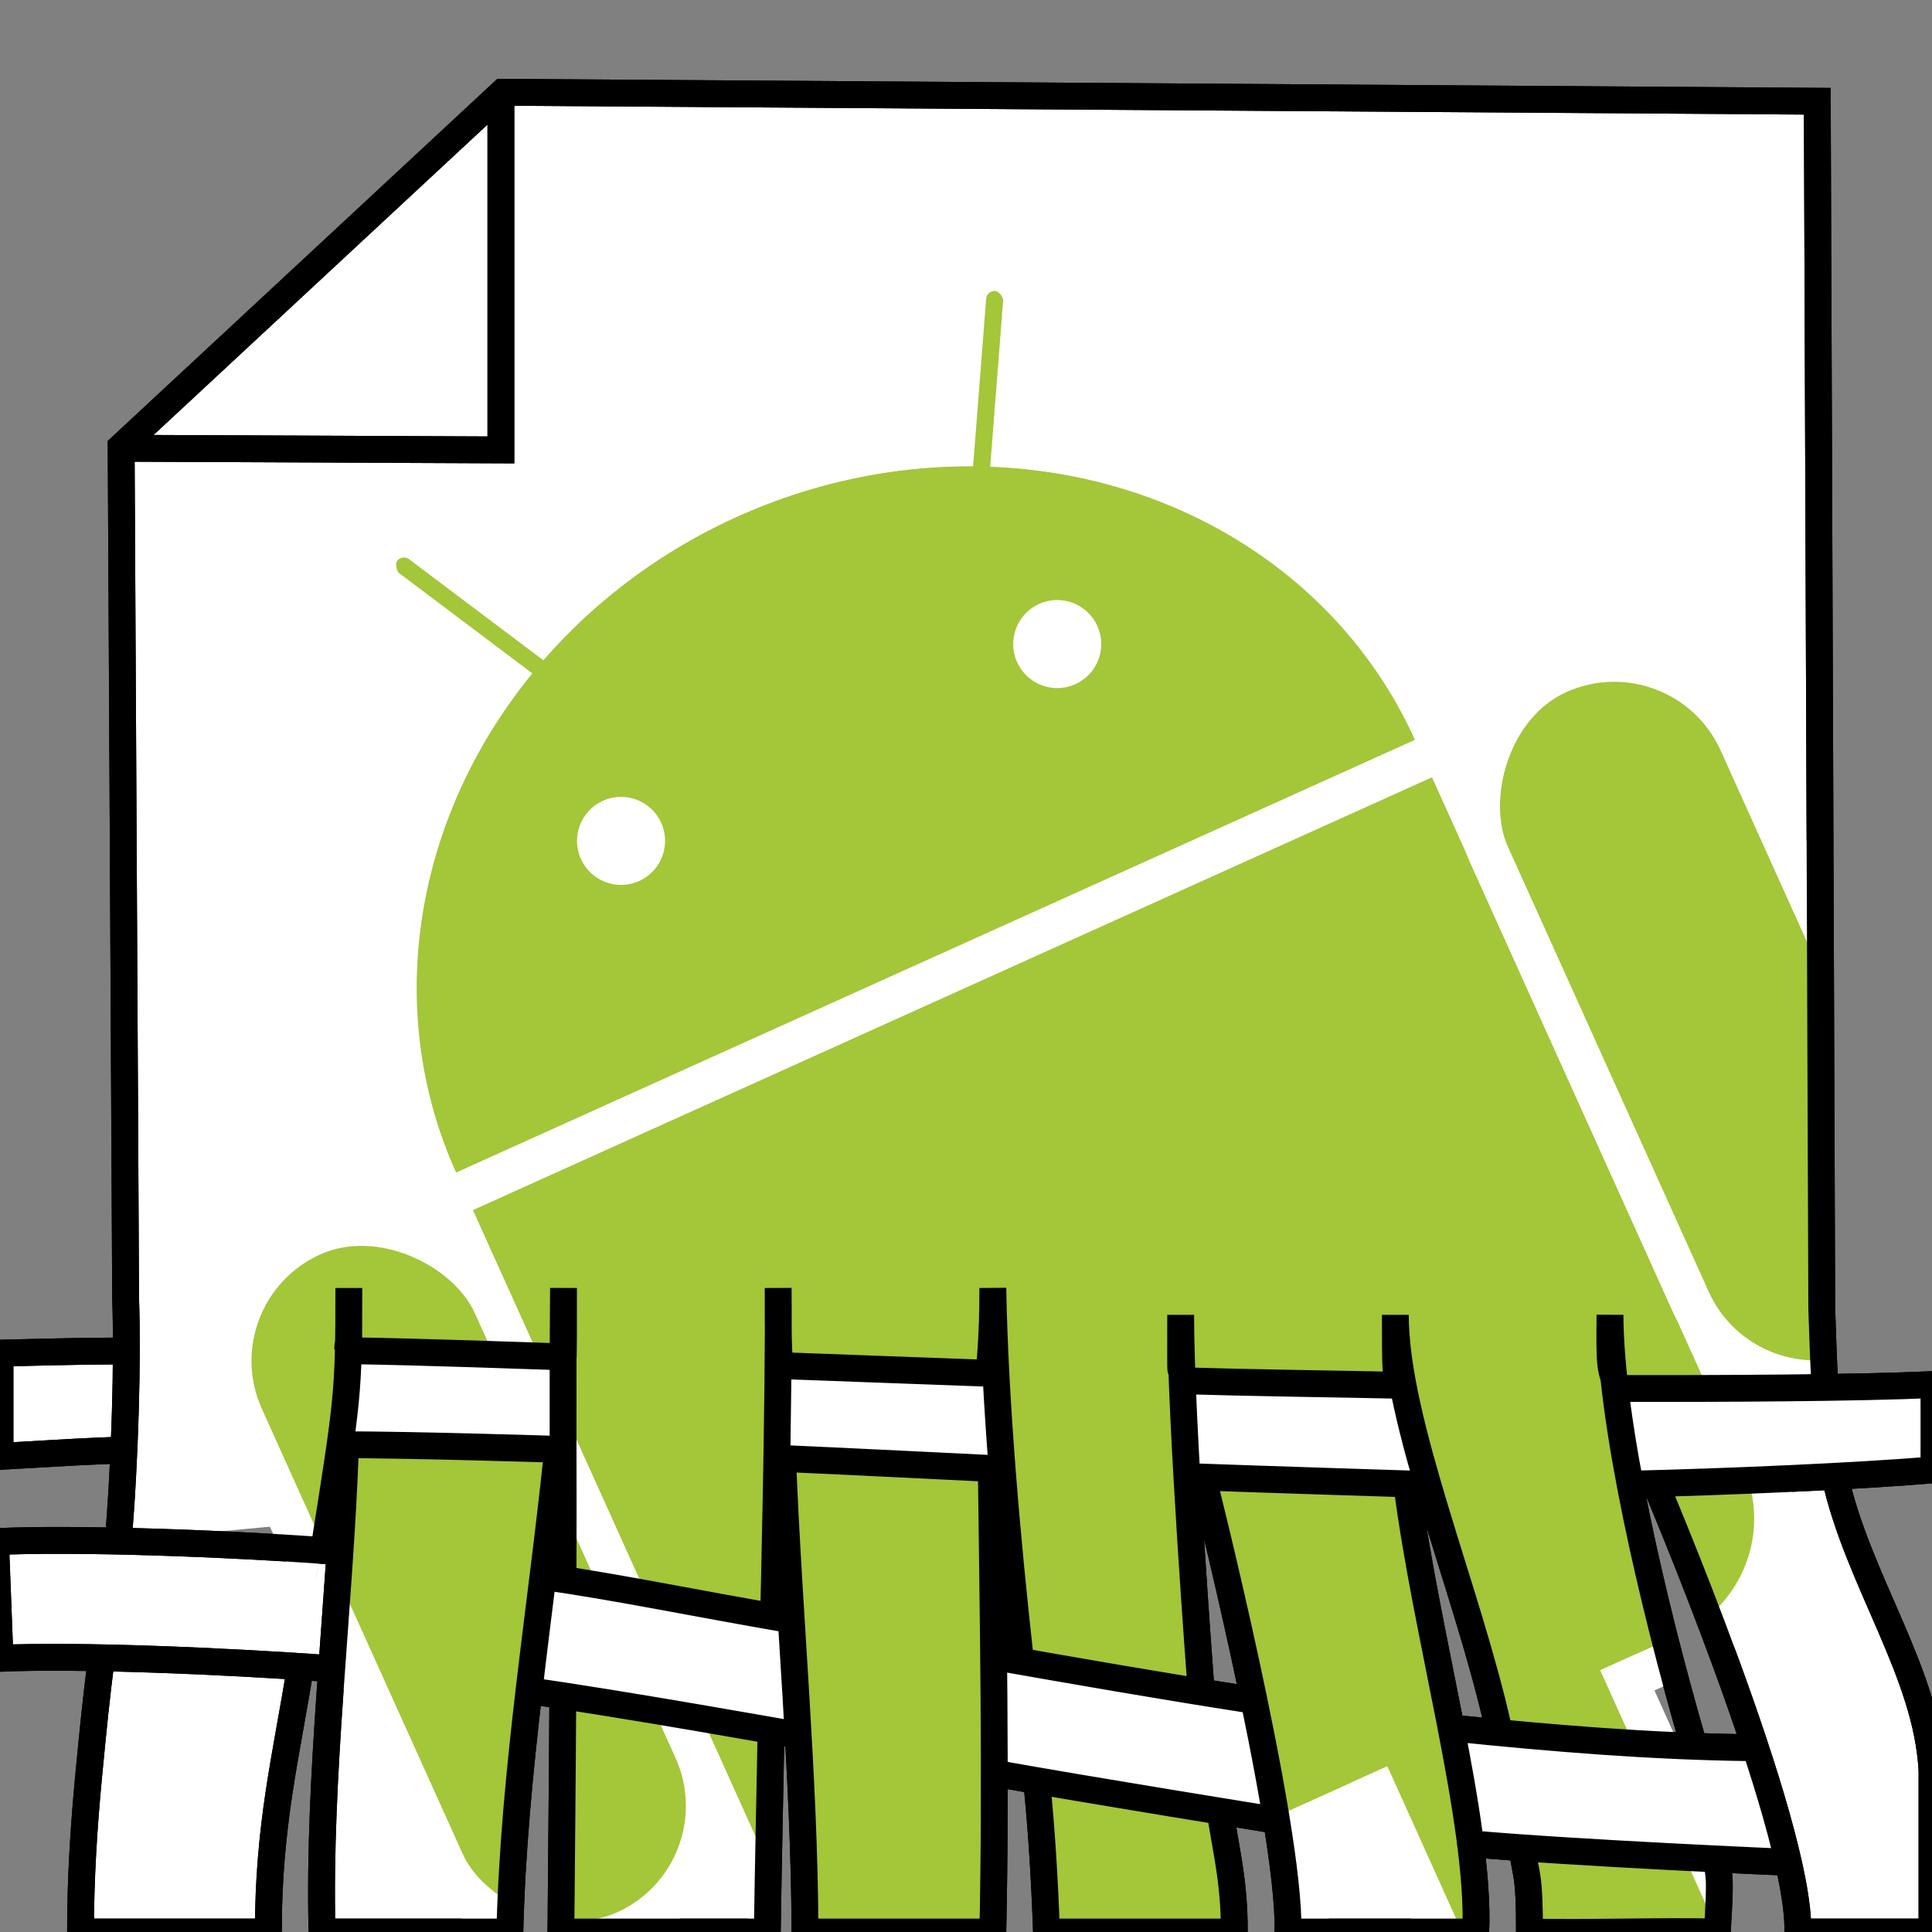 <?xml version="1.0" encoding="UTF-8" standalone="no"?>
<!-- Created with Inkscape (http://www.inkscape.org/) -->

<svg
   xmlns:dc="http://purl.org/dc/elements/1.1/"
   xmlns:cc="http://creativecommons.org/ns#"
   xmlns:rdf="http://www.w3.org/1999/02/22-rdf-syntax-ns#"
   xmlns:svg="http://www.w3.org/2000/svg"
   xmlns="http://www.w3.org/2000/svg"
   xmlns:sodipodi="http://sodipodi.sourceforge.net/DTD/sodipodi-0.dtd"
   xmlns:inkscape="http://www.inkscape.org/namespaces/inkscape"
   width="72"
   height="72"
   id="svg2"
   version="1.1"
   inkscape:version="0.47 r22583"
   sodipodi:docname="icon.svg">
  <rect width="100%" height="100%" fill="#808080" stroke="none"/>
  <defs
     id="defs4">
    <inkscape:perspective
       sodipodi:type="inkscape:persp3d"
       inkscape:vp_x="0 : 526.18109 : 1"
       inkscape:vp_y="0 : 1000 : 0"
       inkscape:vp_z="744.09448 : 526.18109 : 1"
       inkscape:persp3d-origin="372.04724 : 350.78739 : 1"
       id="perspective10" />
    <inkscape:perspective
       id="perspective4955"
       inkscape:persp3d-origin="0.5 : 0.33333333 : 1"
       inkscape:vp_z="1 : 0.5 : 1"
       inkscape:vp_y="0 : 1000 : 0"
       inkscape:vp_x="0 : 0.5 : 1"
       sodipodi:type="inkscape:persp3d" />
    <inkscape:perspective
       id="perspective5060"
       inkscape:persp3d-origin="147 : 114.33333 : 1"
       inkscape:vp_z="294 : 171.5 : 1"
       inkscape:vp_y="0 : 1000 : 0"
       inkscape:vp_x="0 : 171.5 : 1"
       sodipodi:type="inkscape:persp3d" />
    <clipPath
       clipPathUnits="userSpaceOnUse"
       id="clipPath5077">
      <path
         style="fill:#7b5173;fill-opacity:1;stroke:#000000;stroke-width:4.666px;stroke-linecap:butt;stroke-linejoin:miter;stroke-opacity:1"
         d="m 251.171,256.634 c 2.425,-7.73 3.279,-10.522 5.181,-15.692 1.463,-3.979 3.171,-7.861 4.788,-11.782 L 347.087,37.672 139.511,-58.138 53.656,-29.379 -6.841,105.967 c -3.794,9.267 -11.657,25.512 -18.521,37.722 -3.457,6.15 -7.693,11.83 -11.382,17.844 -3.462,5.644 -6.881,11.32 -10.087,17.114 -4.413,7.976 -8.729,15.781 -12.582,24.28 10.66,4.832 19.088,8.653 29.748,13.485 7.706,-16.999 15.465,-26.589 23.943,-39.41 3.861,-5.839 8.457,-11.172 12.244,-17.059 8.263,-12.845 15.09,-22.746 22.796,-39.745 -7.706,16.999 -3.062,6.434 -4.6,9.649 -1.538,3.214 -4.838,10.242 -7.357,15.315 -12.514,25.201 -27.772,49.73 -38.528,75.104 8.499,3.853 21.249,9.632 29.748,13.485 12.242,-25.321 28.538,-48.286 42.119,-72.818 2.636,-4.761 5.232,-9.548 7.637,-14.43 1.764,-3.581 1.126,-2.393 4.979,-10.893 0,0 -3.853,8.499 0,0 -8.676,18.73 -14.128,31.027 -21.191,46.541 -2.758,6.061 -5.499,12.13 -8.278,18.181 -5.685,12.38 -13.288,28.667 -17.177,37.086 l 32.69,14.819 c 3.85,-8.178 10.134,-21.333 15.228,-31.986 2.83,-5.918 5.704,-11.815 8.52,-17.74 8.14,-17.129 16.418,-33.903 24.209,-51.488 -3.853,8.499 -3.853,8.499 0,0 -3.853,8.499 -3.535,8.147 -5.266,12.237 -2.104,4.973 -4.187,9.954 -6.222,14.956 -10.369,25.494 -19.368,51.923 -30.498,76.728 10.66,4.832 19.088,8.653 29.748,13.485 11.75,-24.548 22.516,-49.545 33.447,-74.461 2.188,-4.987 4.128,-10.085 6.434,-15.019 1.981,-4.238 2.501,-4.014 6.354,-12.513 -3.853,8.499 -3.853,8.499 0,0 -7.847,18.148 -15.431,40.166 -22.237,60.567 -2.277,6.826 -3.911,13.857 -6.218,20.672 -2.811,8.304 -5.663,15.787 -9.281,24.607 9.949,4.51 19.799,8.975 29.748,13.485 3.853,-8.499 4.564,-13.933 6.663,-20.956 2.056,-6.877 3.534,-13.927 5.808,-20.736 6.788,-20.326 15.632,-42.906 23.337,-59.905 l 0,0 0,0 c -5.779,12.749 -3.07,6.603 -4.183,10.06 -1.727,5.364 -2.528,10.983 -3.836,16.464 -6.288,26.343 -11.052,61.739 -19.29,78.926 12.749,5.779 16.999,7.706 29.748,13.485 8.698,-17.406 13.458,-50.757 21.206,-75.835 1.682,-5.444 3.459,-10.864 5.485,-16.19 1.48,-3.89 1.016,-2.999 4.869,-11.498 -3.853,8.499 -3.853,8.499 0,0 -7.706,16.999 -8.281,48.629 -13.332,72.765 -1.488,7.108 -2.952,14.236 -4.996,21.203 -1.334,4.548 -0.525,4.117 -4.732,13.408 9.063,4.365 20.685,9.121 29.748,13.485 4.845,-9.192 3.903,-7.823 5.267,-11.96 2.124,-6.445 2.949,-13.248 4.483,-19.858 5.705,-24.579 9.936,-56.685 17.56,-73.631 -3.853,8.499 -3.853,8.499 0,0 -3.974,8.503 -3.23,8.135 -4.023,12.411 -1.027,5.539 -0.421,11.263 -0.9,16.877 -2.34,27.402 -1.465,64.964 -9.637,81.942 l 21.249,9.632 c 0,0 9.101,-16.496 11.559,-25.498 4.743,-17.375 3.979,-34.746 5.791,-53.722 -4e-5,-2e-5 -3.4e-4,-1.6e-4 -3.4e-4,-1.6e-4 z"
         id="path5079"
         sodipodi:nodetypes="cacccccaaaccaaccaccaaccaaccaaccaaccaaccaaccaacccaaccaaccaaccaaccaaccass" />
    </clipPath>
  </defs>
  <sodipodi:namedview
     id="base"
     pagecolor="#ffffff"
     bordercolor="#666666"
     borderopacity="1.0"
     inkscape:pageopacity="0"
     inkscape:pageshadow="2"
     inkscape:zoom="2.9596211"
     inkscape:cx="23.958379"
     inkscape:cy="43.10206"
     inkscape:document-units="px"
     inkscape:current-layer="layer1"
     showgrid="true"
     inkscape:snap-global="false"
     inkscape:window-width="1024"
     inkscape:window-height="693"
     inkscape:window-x="0"
     inkscape:window-y="26"
     inkscape:window-maximized="1">
    <inkscape:grid
       type="xygrid"
       id="grid2864"
       empspacing="5"
       visible="true"
       enabled="true"
       snapvisiblegridlinesonly="true" />
  </sodipodi:namedview>
  <g
     inkscape:label="Fond"
     inkscape:groupmode="layer"
     id="layer1"
     transform="translate(0,-980.362)"
     style="display:inline"
     sodipodi:insensitive="true">
    <path
       style="fill:#ffffff;fill-opacity:1;stroke:none"
       d="m 20.349,58.741 -0.593,4.123 9.996,1.691 -0.326,-4.271 -9.077,-1.542 z"
       id="path5117"
       transform="translate(0,980.362)" />
    <path
       style="fill:#ffffff;fill-opacity:1;stroke:none"
       d="m 13.151,50.346 -0.396,3.401 8.049,0.277 0.04,-3.441 -7.693,-0.237 z"
       id="path5115"
       transform="translate(0,980.362)" />
    <path
       style="fill:#ffffff;fill-opacity:1;stroke:none"
       d="m 29.04,50.85 -0.059,3.352 8.424,0.504 -0.326,-3.471 -8.039,-0.386 z"
       id="path5121"
       transform="translate(0,980.362)" />
    <path
       style="fill:#ffffff;fill-opacity:1;stroke:none"
       d="m 37.109,61.737 0,4.331 10.323,1.78 -0.801,-4.538 -9.522,-1.572 z"
       id="path5123"
       transform="translate(0,980.362)" />
    <path
       style="fill:#ffffff;fill-opacity:1;stroke:none"
       d="m 44.109,51.414 0.208,3.589 8.81,0.326 -0.949,-3.827 -8.068,-0.089 z"
       id="path5125"
       transform="translate(0,980.362)" />
    <path
       style="fill:#ffffff;fill-opacity:1;stroke:none"
       d="m 54.076,64.377 0.653,4.301 11.836,0.682 -1.276,-4.331 -11.213,-0.653 z"
       id="path5127"
       transform="translate(0,980.362)" />
    <path
       style="fill:#ffffff;fill-opacity:1;stroke:none"
       d="M 60.157,51.651 60.75,55.389 71.963,54.795 l 0.059,-3.204 -11.865,0.059 z"
       id="path5129"
       transform="translate(0,980.362)" />
    <path
       style="fill:#ffffff;fill-opacity:1;stroke:none"
       d="M 18.643,3.567 18.732,16.649 4.939,16.426 18.643,3.567 z"
       id="path5367"
       transform="translate(0,980.362)" />
    <path
       id="path2917"
       transform="translate(0,980.362)"
       style="fill:#ffffff;fill-opacity:1;stroke:#000000;stroke-width:1px;stroke-linecap:butt;stroke-linejoin:miter;stroke-opacity:1"
       d="m 4.571,16.705 14.096,0.062 0,-13.105 M 71.742,64.854 M 19.751,63.015 c 3.325,0.461 9.936,1.643 9.936,1.643 M 12.719,57.832 C 8.434,57.508 2.759,57.312 -0.167,57.452 L 0,61.799 c 2.954,-0.125 8.245,0.094 12.356,0.388 M 37.086,66.087 c 3.425,0.617 10.298,1.722 10.298,1.722 M 29.496,60.369 c -3.935,-0.68 -6.107,-1.153 -9.18,-1.609 m 26.223,4.579 c -3.566,-0.555 -6.373,-1.052 -9.555,-1.609 m 17.842,6.983 c 3.888,0.349 11.69,0.684 11.69,0.684 m 5.589,-0.52 m -6.88,-3.746 c -3.714,-0.044 -7.423,-0.354 -11.117,-0.733 M 12.627,53.841 c 2.809,-0.004 8.425,0.18 8.425,0.18 M 4.598,50.346 C 3.065,50.361 2.989,50.352 0,50.428 l 0,3.846 c 3.031,-0.174 3.085,-0.179 4.629,-0.238 m 24.371,0.309 c 2.699,0.12 8.096,0.389 8.096,0.389 M 21.069,50.569 c -1.017,-0.032 -5.425,-0.196 -8.138,-0.233 m 31.159,4.685 c 3.041,0.113 9.123,0.303 9.123,0.303 M 36.937,51.181 c -3.153,-0.118 -5.286,-0.19 -7.929,-0.292 m 31.607,4.426 c 3.822,-0.092 8.483,-0.294 11.458,-0.538 l 0,-3.177 c -2.961,0.132 -7.954,0.151 -11.932,0.146 M 52.322,51.628 c -2.701,-0.057 -5.54,-0.09 -8.31,-0.173 M 4.405,57.424 C 4.664,54.433 4.762,50.566 4.682,48.422 L 4.515,16.65 18.729,3.439 67.725,3.773 67.892,48.756 c 0.031,0.909 0.057,1.817 0.108,2.724 M 11.186,62.189 C 10.666,65.442 10,68 10,72 7.492,72 5.508,72 3,72 3,70 3.125,68.062 3.308,66.147 3.49,64.232 3.586,63.322 3.762,61.914 M 12.956,50.29 C 12.972,49.527 13,52 13,48 c 0,4 -0.044,4.136 -0.933,9.775 m 8.711,-3.716 C 20.16,60.045 19.149,65.974 19,72 c -2,0 -5,0 -7,0 -0.146,-5.905 0.662,-12.043 0.875,-18.069 m 8.107,5.029 C 21,55.357 20.964,52.424 21,48 c 0,2 0,0 0,0 0,2 0,2 -0.009,2.567 m 7.746,13.842 C 28.686,66.939 28.623,70.063 28.595,72 l -7.692,0 c 0.014,-1.987 0.057,-5.839 0.071,-8.759 m 8.081,-12.387 C 29,50 29,50 29,48 c 0,2 0,2 0,0 0.035,4.122 -0.17,12.192 -0.17,12.192 m 8.11,-5.687 C 37.011,60.337 37.122,66.169 37,72 34.492,72 32.508,72 30,72 29.978,66.173 29.396,60.218 29.164,54.324 M 45.446,67.32 C 45.658,68.876 46,70 46,72 c -2.341,0 -4.659,0 -7,0 -0.074,-2.042 -0.18,-3.755 -0.366,-5.624 m -0.615,-4.585 C 37.529,57.379 37.074,52.237 37,48 c 0,2 0,2 0,0 0,2 -0.133,3.005 -0.133,3.005 m 18.969,13.378 C 54.687,59.225 52,53 52,49 c 0,2 0,2 0,0 0,2 0.012,1.785 0.067,2.675 M 63.97,69.199 C 64.07,70.128 64.132,69.777 64,72 61.845,71.95 59.155,72.05 57,72 56.999,69.814 56.879,69.97 56.737,68.964 M 44.074,51.334 C 43.985,50.561 44,52 44,49 l 0,0 0,0 c 0,4 0.745,13.758 0.745,13.758 m 7.684,-7.438 C 53.136,60.902 55.158,67.833 55,72 52,72 51,72 48,72 48.087,67.916 44.782,54.887 44.782,54.887 M 60.313,51.779 C 60,51 59.977,51.011 60,49 c 0,2 0,2 0,0 0.012,3.983 1.578,10.709 3.088,15.926 M 68.377,55.001 C 69.221,58.889 71.829,62.341 72,66 l 0,6 -5,0 C 67.093,67.963 61.63,55.152 61.63,55.152" />
  </g>
  <g
     style="display:inline"
     transform="translate(0,-980.362)"
     id="g5219"
     inkscape:groupmode="layer"
     inkscape:label="Robot"
     sodipodi:insensitive="true">
    <g
       clip-path="url(#clipPath5077)"
       style="fill:#ffffff"
       transform="matrix(0.195,-0.088,0.088,0.195,-3.386,1007.459)"
       id="g5221">
      <ellipse
         d="m 245.34,109.9 c 0,50.319 -44.207,91.11 -98.74,91.11 -54.533,0 -98.74,-40.791 -98.74,-91.11 0,-50.319 44.207,-91.11 98.74,-91.11 54.533,0 98.74,40.791 98.74,91.11 z"
         sodipodi:ry="91.110001"
         sodipodi:rx="98.739998"
         sodipodi:cy="109.9"
         sodipodi:cx="146.60001"
         cy="109.9"
         cx="146.6"
         rx="98.74"
         ry="91.11"
         id="ellipse5223" />
      <g
         style="fill:#a4c639;stroke:#ffffff;stroke-width:7.168"
         id="g5225">
        <rect
           rx="25.96"
           height="188.9"
           width="190.3"
           y="85.53"
           x="51.42"
           id="rect5227" />
        <g
           id="g5229">
          <rect
             rx="5.072"
             transform="matrix(0.877,0.481,-0.481,0.877,0,0)"
             height="43"
             width="10.144"
             y="-94"
             x="177.62"
             id="rect5231" />
          <ellipse
             d="m 238.17,109.9 c 0,46.364 -40.997,83.95 -91.57,83.95 -50.573,0 -91.57,-37.586 -91.57,-83.95 0,-46.364 40.997,-83.95 91.57,-83.95 50.573,0 91.57,37.586 91.57,83.95 z"
             style="stroke-opacity:0"
             sodipodi:ry="83.949997"
             sodipodi:rx="91.57"
             sodipodi:cy="109.9"
             sodipodi:cx="146.60001"
             cx="146.6"
             rx="91.57"
             cy="109.9"
             ry="83.95"
             id="ellipse5233" />
          <rect
             id="rect5235"
             rx="23.92"
             height="132.9"
             width="47.84"
             y="109.6"
             x="3.569" />
          <rect
             id="use5237"
             rx="23.92"
             height="132.9"
             width="47.84"
             y="206.57"
             x="88.595" />
          <rect
             style="stroke-opacity:0"
             rx="22.12"
             height="181.8"
             width="183.2"
             y="89.1"
             x="54.99"
             id="rect5239" />
          <line
             x1="48"
             x2="245"
             y1="113.5"
             y2="113.5"
             id="line5241" />
        </g>
        <g
           id="use5243"
           transform="matrix(-1,0,0,1,293.1,0)">
          <rect
             rx="5.072"
             transform="matrix(0.877,0.481,-0.481,0.877,0,0)"
             height="43"
             width="10.144"
             y="-94"
             x="177.62"
             id="rect5327" />
          <ellipse
             d="m 238.17,109.9 c 0,46.364 -40.997,83.95 -91.57,83.95 -50.573,0 -91.57,-37.586 -91.57,-83.95 0,-46.364 40.997,-83.95 91.57,-83.95 50.573,0 91.57,37.586 91.57,83.95 z"
             style="stroke-opacity:0"
             sodipodi:ry="83.949997"
             sodipodi:rx="91.57"
             sodipodi:cy="109.9"
             sodipodi:cx="146.60001"
             cx="146.6"
             rx="91.57"
             cy="109.9"
             ry="83.95"
             id="ellipse5329" />
          <rect
             id="rect5331"
             rx="23.92"
             height="132.9"
             width="47.84"
             y="109.6"
             x="3.569" />
          <rect
             id="use5333"
             rx="23.92"
             height="132.9"
             width="47.84"
             y="206.57"
             x="88.595" />
          <rect
             style="stroke-opacity:0"
             rx="22.12"
             height="181.8"
             width="183.2"
             y="89.1"
             x="54.99"
             id="rect5335" />
          <line
             x1="48"
             x2="245"
             y1="113.5"
             y2="113.5"
             id="line5337" />
        </g>
      </g>
      <circle
         d="m 195.91,69.077 c 0,4.236 -3.434,7.67 -7.67,7.67 -4.236,0 -7.67,-3.434 -7.67,-7.67 0,-4.236 3.434,-7.67 7.67,-7.67 4.236,0 7.67,3.434 7.67,7.67 z"
         sodipodi:ry="7.6700001"
         sodipodi:rx="7.6700001"
         sodipodi:cy="69.077003"
         sodipodi:cx="188.24001"
         cy="69.077"
         cx="188.24"
         r="7.67"
         id="circle5245" />
      <circle
         d="m 112.55,69.077 c 0,4.236 -3.434,7.67 -7.67,7.67 -4.236,0 -7.67,-3.434 -7.67,-7.67 0,-4.236 3.434,-7.67 7.67,-7.67 4.236,0 7.67,3.434 7.67,7.67 z"
         sodipodi:ry="7.6700001"
         sodipodi:rx="7.6700001"
         sodipodi:cy="69.077003"
         sodipodi:cx="104.88"
         cy="69.077"
         cx="104.88"
         r="7.67"
         id="circle5247" />
    </g>
  </g>
  <g
     inkscape:label="Contour"
     inkscape:groupmode="layer"
     id="g5265"
     transform="translate(0,-980.362)"
     style="display:inline"
     sodipodi:insensitive="true">
    <path
       style="fill:#ffffff;fill-opacity:1;stroke:none"
       d="m 20.349,58.741 -0.593,4.123 9.996,1.691 -0.326,-4.271 -9.077,-1.542 z"
       id="path5295"
       transform="translate(0,980.362)" />
    <path
       style="fill:#ffffff;fill-opacity:1;stroke:none"
       d="m 13.151,50.346 -0.396,3.401 8.049,0.277 0.04,-3.441 -7.693,-0.237 z"
       id="path5297"
       transform="translate(0,980.362)" />
    <path
       style="fill:#ffffff;fill-opacity:1;stroke:none"
       d="m 29.04,50.85 -0.059,3.352 8.424,0.504 -0.326,-3.471 -8.039,-0.386 z"
       id="path5299"
       transform="translate(0,980.362)" />
    <path
       style="fill:#ffffff;fill-opacity:1;stroke:none"
       d="m 37.109,61.737 0,4.331 10.323,1.78 -0.801,-4.538 -9.522,-1.572 z"
       id="path5301"
       transform="translate(0,980.362)" />
    <path
       style="fill:#ffffff;fill-opacity:1;stroke:none"
       d="m 44.109,51.414 0.208,3.589 8.81,0.326 -0.949,-3.827 -8.068,-0.089 z"
       id="path5303"
       transform="translate(0,980.362)" />
    <path
       style="fill:#ffffff;fill-opacity:1;stroke:none"
       d="m 54.076,64.377 0.653,4.301 11.836,0.682 -1.276,-4.331 -11.213,-0.653 z"
       id="path5305"
       transform="translate(0,980.362)" />
    <path
       style="fill:#ffffff;fill-opacity:1;stroke:none"
       d="M 60.157,51.651 60.75,55.389 71.963,54.795 l 0.059,-3.204 -11.865,0.059 z"
       id="path5307"
       transform="translate(0,980.362)" />
    <path
       id="path5309"
       transform="translate(0,980.362)"
       style="fill:none;stroke:#000000;stroke-width:1px;stroke-linecap:butt;stroke-linejoin:miter;stroke-opacity:1"
       d="m 4.571,16.705 14.096,0.062 0,-13.105 M 71.742,64.854 M 19.751,63.015 c 3.325,0.461 9.936,1.643 9.936,1.643 M 12.719,57.832 C 8.434,57.508 2.759,57.312 -0.167,57.452 L 0,61.799 c 2.954,-0.125 8.245,0.094 12.356,0.388 M 37.086,66.087 c 3.425,0.617 10.298,1.722 10.298,1.722 M 29.496,60.369 c -3.935,-0.68 -6.107,-1.153 -9.18,-1.609 m 26.223,4.579 c -3.566,-0.555 -6.373,-1.052 -9.555,-1.609 m 17.842,6.983 c 3.888,0.349 11.69,0.684 11.69,0.684 m 5.589,-0.52 m -6.88,-3.746 c -3.714,-0.044 -7.423,-0.354 -11.117,-0.733 M 12.627,53.841 c 2.809,-0.004 8.425,0.18 8.425,0.18 M 4.598,50.346 C 3.065,50.361 2.989,50.352 0,50.428 l 0,3.846 c 3.031,-0.174 3.085,-0.179 4.629,-0.238 m 24.371,0.309 c 2.699,0.12 8.096,0.389 8.096,0.389 M 21.069,50.569 c -1.017,-0.032 -5.425,-0.196 -8.138,-0.233 m 31.159,4.685 c 3.041,0.113 9.123,0.303 9.123,0.303 M 36.937,51.181 c -3.153,-0.118 -5.286,-0.19 -7.929,-0.292 m 31.607,4.426 c 3.822,-0.092 8.483,-0.294 11.458,-0.538 l 0,-3.177 c -2.961,0.132 -7.954,0.151 -11.932,0.146 M 52.322,51.628 c -2.701,-0.057 -5.54,-0.09 -8.31,-0.173 M 4.405,57.424 C 4.664,54.433 4.762,50.566 4.682,48.422 L 4.515,16.65 18.729,3.439 67.725,3.773 67.892,48.756 c 0.031,0.909 0.057,1.817 0.108,2.724 M 11.186,62.189 C 10.666,65.442 10,68 10,72 7.492,72 5.508,72 3,72 3,70 3.125,68.062 3.308,66.147 3.49,64.232 3.586,63.322 3.762,61.914 M 12.956,50.29 C 12.972,49.527 13,52 13,48 c 0,4 -0.044,4.136 -0.933,9.775 m 8.711,-3.716 C 20.16,60.045 19.149,65.974 19,72 c -2,0 -5,0 -7,0 -0.146,-5.905 0.662,-12.043 0.875,-18.069 m 8.107,5.029 C 21,55.357 20.964,52.424 21,48 c 0,2 0,0 0,0 0,2 0,2 -0.009,2.567 m 7.746,13.842 C 28.686,66.939 28.623,70.063 28.595,72 l -7.692,0 c 0.014,-1.987 0.057,-5.839 0.071,-8.759 m 8.081,-12.387 C 29,50 29,50 29,48 c 0,2 0,2 0,0 0.035,4.122 -0.17,12.192 -0.17,12.192 m 8.11,-5.687 C 37.011,60.337 37.122,66.169 37,72 34.492,72 32.508,72 30,72 29.978,66.173 29.396,60.218 29.164,54.324 M 45.446,67.32 C 45.658,68.876 46,70 46,72 c -2.341,0 -4.659,0 -7,0 -0.074,-2.042 -0.18,-3.755 -0.366,-5.624 m -0.615,-4.585 C 37.529,57.379 37.074,52.237 37,48 c 0,2 0,2 0,0 0,2 -0.133,3.005 -0.133,3.005 m 18.969,13.378 C 54.687,59.225 52,53 52,49 c 0,2 0,2 0,0 0,2 0.012,1.785 0.067,2.675 M 63.97,69.199 C 64.07,70.128 64.132,69.777 64,72 61.845,71.95 59.155,72.05 57,72 56.999,69.814 56.879,69.97 56.737,68.964 M 44.074,51.334 C 43.985,50.561 44,52 44,49 l 0,0 0,0 c 0,4 0.745,13.758 0.745,13.758 m 7.684,-7.438 C 53.136,60.902 55.158,67.833 55,72 52,72 51,72 48,72 48.087,67.916 44.782,54.887 44.782,54.887 M 60.313,51.779 C 60,51 59.977,51.011 60,49 c 0,2 0,2 0,0 0.012,3.983 1.578,10.709 3.088,15.926 M 68.377,55.001 C 69.221,58.889 71.829,62.341 72,66 l 0,6 -5,0 C 67.093,67.963 61.63,55.152 61.63,55.152" />
  </g>
</svg>
